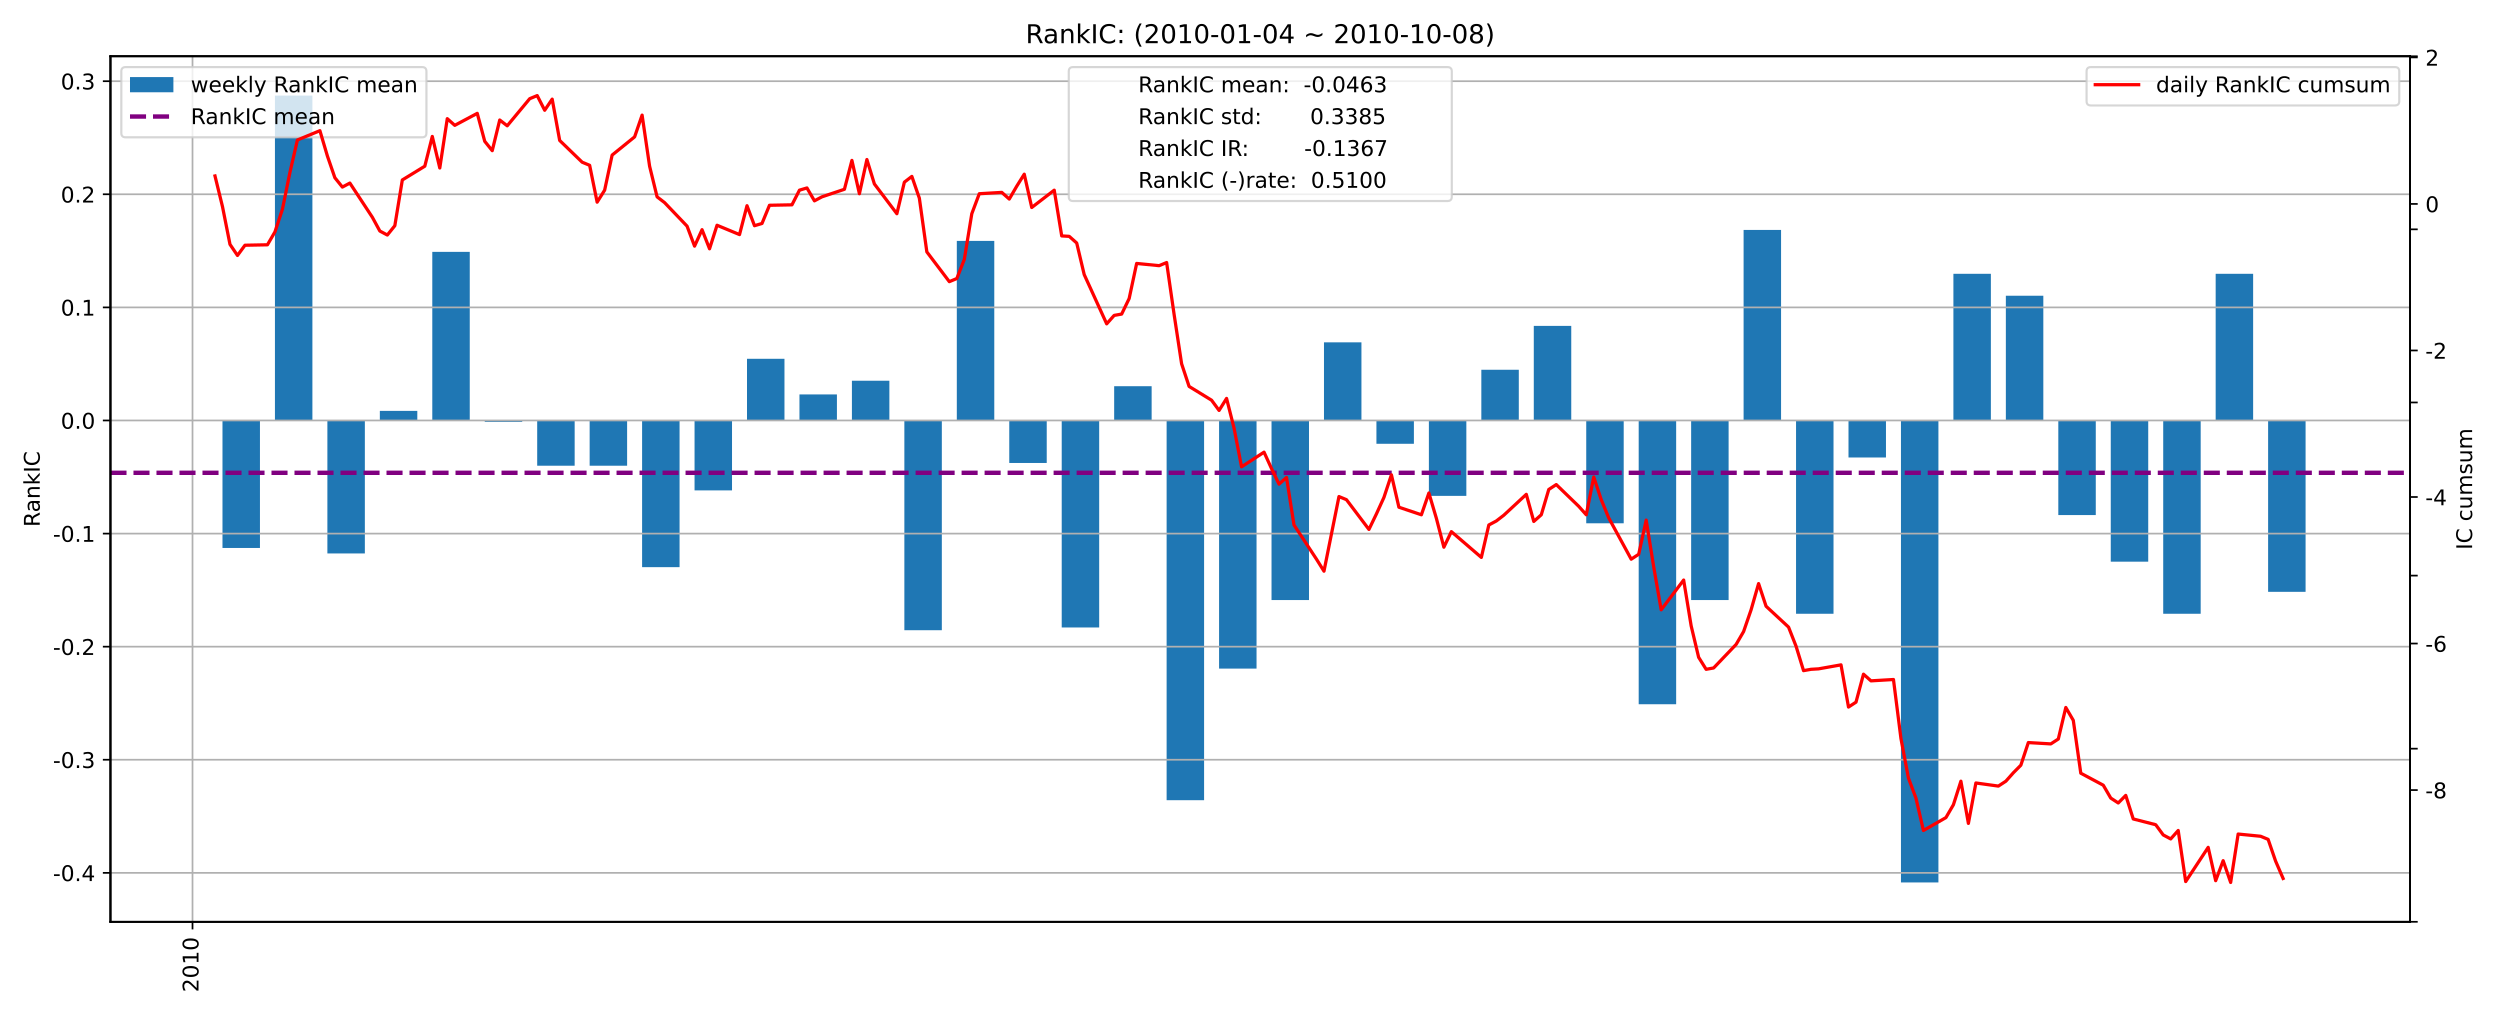 <?xml version="1.0" encoding="utf-8" standalone="no"?>
<!DOCTYPE svg PUBLIC "-//W3C//DTD SVG 1.1//EN"
  "http://www.w3.org/Graphics/SVG/1.1/DTD/svg11.dtd">
<!-- Created with matplotlib (https://matplotlib.org/) -->
<svg height="468pt" version="1.1" viewBox="0 0 1152 468" width="1152pt" xmlns="http://www.w3.org/2000/svg" xmlns:xlink="http://www.w3.org/1999/xlink">
 <defs>
  <style type="text/css">*{stroke-linecap:butt;stroke-linejoin:round;}</style>
 </defs>
 <g id="figure_1">
  <g id="patch_1">
   <path d="M 0 468 
L 1152 468 
L 1152 0 
L 0 0 
z
" style="fill:#ffffff;"/>
  </g>
  <g id="axes_1">
   <g id="patch_2">
    <path d="M 50.9 424.76 
L 1110.58 424.76 
L 1110.58 25.92 
L 50.9 25.92 
z
" style="fill:#ffffff;"/>
   </g>
   <g id="patch_3">
    <path clip-path="url(#pde749ce406)" d="M 119.784 193.756 
L 102.52 193.756 
L 102.52 252.502 
L 119.784 252.502 
z
" style="fill:#1f77b4;"/>
   </g>
   <g id="patch_4">
    <path clip-path="url(#pde749ce406)" d="M 143.954 193.756 
L 126.69 193.756 
L 126.69 44.049 
L 143.954 44.049 
z
" style="fill:#1f77b4;"/>
   </g>
   <g id="patch_5">
    <path clip-path="url(#pde749ce406)" d="M 168.124 193.756 
L 150.86 193.756 
L 150.86 255.029 
L 168.124 255.029 
z
" style="fill:#1f77b4;"/>
   </g>
   <g id="patch_6">
    <path clip-path="url(#pde749ce406)" d="M 192.294 193.756 
L 175.03 193.756 
L 175.03 189.334 
L 192.294 189.334 
z
" style="fill:#1f77b4;"/>
   </g>
   <g id="patch_7">
    <path clip-path="url(#pde749ce406)" d="M 216.464 193.756 
L 199.2 193.756 
L 199.2 116.06 
L 216.464 116.06 
z
" style="fill:#1f77b4;"/>
   </g>
   <g id="patch_8">
    <path clip-path="url(#pde749ce406)" d="M 240.634 193.756 
L 223.37 193.756 
L 223.37 194.388 
L 240.634 194.388 
z
" style="fill:#1f77b4;"/>
   </g>
   <g id="patch_9">
    <path clip-path="url(#pde749ce406)" d="M 264.804 193.756 
L 247.54 193.756 
L 247.54 214.602 
L 264.804 214.602 
z
" style="fill:#1f77b4;"/>
   </g>
   <g id="patch_10">
    <path clip-path="url(#pde749ce406)" d="M 288.974 193.756 
L 271.71 193.756 
L 271.71 214.602 
L 288.974 214.602 
z
" style="fill:#1f77b4;"/>
   </g>
   <g id="patch_11">
    <path clip-path="url(#pde749ce406)" d="M 313.144 193.756 
L 295.88 193.756 
L 295.88 261.346 
L 313.144 261.346 
z
" style="fill:#1f77b4;"/>
   </g>
   <g id="patch_12">
    <path clip-path="url(#pde749ce406)" d="M 337.314 193.756 
L 320.05 193.756 
L 320.05 225.972 
L 337.314 225.972 
z
" style="fill:#1f77b4;"/>
   </g>
   <g id="patch_13">
    <path clip-path="url(#pde749ce406)" d="M 361.484 193.756 
L 344.22 193.756 
L 344.22 165.331 
L 361.484 165.331 
z
" style="fill:#1f77b4;"/>
   </g>
   <g id="patch_14">
    <path clip-path="url(#pde749ce406)" d="M 385.654 193.756 
L 368.39 193.756 
L 368.39 181.754 
L 385.654 181.754 
z
" style="fill:#1f77b4;"/>
   </g>
   <g id="patch_15">
    <path clip-path="url(#pde749ce406)" d="M 409.824 193.756 
L 392.56 193.756 
L 392.56 175.438 
L 409.824 175.438 
z
" style="fill:#1f77b4;"/>
   </g>
   <g id="patch_16">
    <path clip-path="url(#pde749ce406)" d="M 433.994 193.756 
L 416.73 193.756 
L 416.73 290.403 
L 433.994 290.403 
z
" style="fill:#1f77b4;"/>
   </g>
   <g id="patch_17">
    <path clip-path="url(#pde749ce406)" d="M 458.164 193.756 
L 440.9 193.756 
L 440.9 111.007 
L 458.164 111.007 
z
" style="fill:#1f77b4;"/>
   </g>
   <g id="patch_18">
    <path clip-path="url(#pde749ce406)" d="M 482.334 193.756 
L 465.069 193.756 
L 465.069 213.338 
L 482.334 213.338 
z
" style="fill:#1f77b4;"/>
   </g>
   <g id="patch_19">
    <path clip-path="url(#pde749ce406)" d="M 506.504 193.756 
L 489.239 193.756 
L 489.239 289.139 
L 506.504 289.139 
z
" style="fill:#1f77b4;"/>
   </g>
   <g id="patch_20">
    <path clip-path="url(#pde749ce406)" d="M 530.674 193.756 
L 513.409 193.756 
L 513.409 177.964 
L 530.674 177.964 
z
" style="fill:#1f77b4;"/>
   </g>
   <g id="patch_21">
    <path clip-path="url(#pde749ce406)" d="M 554.844 193.756 
L 537.579 193.756 
L 537.579 368.73 
L 554.844 368.73 
z
" style="fill:#1f77b4;"/>
   </g>
   <g id="patch_22">
    <path clip-path="url(#pde749ce406)" d="M 579.014 193.756 
L 561.749 193.756 
L 561.749 308.09 
L 579.014 308.09 
z
" style="fill:#1f77b4;"/>
   </g>
   <g id="patch_23">
    <path clip-path="url(#pde749ce406)" d="M 603.184 193.756 
L 585.919 193.756 
L 585.919 276.506 
L 603.184 276.506 
z
" style="fill:#1f77b4;"/>
   </g>
   <g id="patch_24">
    <path clip-path="url(#pde749ce406)" d="M 627.353 193.756 
L 610.089 193.756 
L 610.089 157.751 
L 627.353 157.751 
z
" style="fill:#1f77b4;"/>
   </g>
   <g id="patch_25">
    <path clip-path="url(#pde749ce406)" d="M 651.523 193.756 
L 634.259 193.756 
L 634.259 204.495 
L 651.523 204.495 
z
" style="fill:#1f77b4;"/>
   </g>
   <g id="patch_26">
    <path clip-path="url(#pde749ce406)" d="M 675.693 193.756 
L 658.429 193.756 
L 658.429 228.498 
L 675.693 228.498 
z
" style="fill:#1f77b4;"/>
   </g>
   <g id="patch_27">
    <path clip-path="url(#pde749ce406)" d="M 699.863 193.756 
L 682.599 193.756 
L 682.599 170.384 
L 699.863 170.384 
z
" style="fill:#1f77b4;"/>
   </g>
   <g id="patch_28">
    <path clip-path="url(#pde749ce406)" d="M 724.033 193.756 
L 706.769 193.756 
L 706.769 150.171 
L 724.033 150.171 
z
" style="fill:#1f77b4;"/>
   </g>
   <g id="patch_29">
    <path clip-path="url(#pde749ce406)" d="M 748.203 193.756 
L 730.939 193.756 
L 730.939 241.132 
L 748.203 241.132 
z
" style="fill:#1f77b4;"/>
   </g>
   <g id="patch_30">
    <path clip-path="url(#pde749ce406)" d="M 772.373 193.756 
L 755.109 193.756 
L 755.109 324.513 
L 772.373 324.513 
z
" style="fill:#1f77b4;"/>
   </g>
   <g id="patch_31">
    <path clip-path="url(#pde749ce406)" d="M 796.543 193.756 
L 779.279 193.756 
L 779.279 276.506 
L 796.543 276.506 
z
" style="fill:#1f77b4;"/>
   </g>
   <g id="patch_32">
    <path clip-path="url(#pde749ce406)" d="M 820.713 193.756 
L 803.449 193.756 
L 803.449 105.953 
L 820.713 105.953 
z
" style="fill:#1f77b4;"/>
   </g>
   <g id="patch_33">
    <path clip-path="url(#pde749ce406)" d="M 844.883 193.756 
L 827.619 193.756 
L 827.619 282.822 
L 844.883 282.822 
z
" style="fill:#1f77b4;"/>
   </g>
   <g id="patch_34">
    <path clip-path="url(#pde749ce406)" d="M 869.053 193.756 
L 851.789 193.756 
L 851.789 210.811 
L 869.053 210.811 
z
" style="fill:#1f77b4;"/>
   </g>
   <g id="patch_35">
    <path clip-path="url(#pde749ce406)" d="M 893.223 193.756 
L 875.959 193.756 
L 875.959 406.631 
L 893.223 406.631 
z
" style="fill:#1f77b4;"/>
   </g>
   <g id="patch_36">
    <path clip-path="url(#pde749ce406)" d="M 917.393 193.756 
L 900.129 193.756 
L 900.129 126.167 
L 917.393 126.167 
z
" style="fill:#1f77b4;"/>
   </g>
   <g id="patch_37">
    <path clip-path="url(#pde749ce406)" d="M 941.563 193.756 
L 924.299 193.756 
L 924.299 136.274 
L 941.563 136.274 
z
" style="fill:#1f77b4;"/>
   </g>
   <g id="patch_38">
    <path clip-path="url(#pde749ce406)" d="M 965.733 193.756 
L 948.469 193.756 
L 948.469 237.342 
L 965.733 237.342 
z
" style="fill:#1f77b4;"/>
   </g>
   <g id="patch_39">
    <path clip-path="url(#pde749ce406)" d="M 989.903 193.756 
L 972.639 193.756 
L 972.639 258.819 
L 989.903 258.819 
z
" style="fill:#1f77b4;"/>
   </g>
   <g id="patch_40">
    <path clip-path="url(#pde749ce406)" d="M 1014.073 193.756 
L 996.809 193.756 
L 996.809 282.822 
L 1014.073 282.822 
z
" style="fill:#1f77b4;"/>
   </g>
   <g id="patch_41">
    <path clip-path="url(#pde749ce406)" d="M 1038.243 193.756 
L 1020.979 193.756 
L 1020.979 126.167 
L 1038.243 126.167 
z
" style="fill:#1f77b4;"/>
   </g>
   <g id="patch_42">
    <path clip-path="url(#pde749ce406)" d="M 1062.413 193.756 
L 1045.148 193.756 
L 1045.148 272.716 
L 1062.413 272.716 
z
" style="fill:#1f77b4;"/>
   </g>
   <g id="matplotlib.axis_1">
    <g id="xtick_1">
     <g id="line2d_1">
      <path clip-path="url(#pde749ce406)" d="M 88.709 424.76 
L 88.709 25.92 
" style="fill:none;stroke:#b0b0b0;stroke-linecap:square;stroke-width:0.8;"/>
     </g>
     <g id="line2d_2">
      <defs>
       <path d="M 0 0 
L 0 3.5 
" id="m277e1b7190" style="stroke:#000000;stroke-width:0.8;"/>
      </defs>
      <g>
       <use style="stroke:#000000;stroke-width:0.8;" x="88.709" xlink:href="#m277e1b7190" y="424.76"/>
      </g>
     </g>
     <g id="text_1">
      <!-- 2010 -->
      <g transform="translate(91.468 457.21)rotate(-90)scale(0.1 -0.1)">
       <defs>
        <path d="M 19.188 8.297 
L 53.609 8.297 
L 53.609 0 
L 7.328 0 
L 7.328 8.297 
Q 12.938 14.109 22.625 23.891 
Q 32.328 33.688 34.812 36.531 
Q 39.547 41.844 41.422 45.531 
Q 43.312 49.219 43.312 52.781 
Q 43.312 58.594 39.234 62.25 
Q 35.156 65.922 28.609 65.922 
Q 23.969 65.922 18.812 64.312 
Q 13.672 62.703 7.812 59.422 
L 7.812 69.391 
Q 13.766 71.781 18.938 73 
Q 24.125 74.219 28.422 74.219 
Q 39.75 74.219 46.484 68.547 
Q 53.219 62.891 53.219 53.422 
Q 53.219 48.922 51.531 44.891 
Q 49.859 40.875 45.406 35.406 
Q 44.188 33.984 37.641 27.219 
Q 31.109 20.453 19.188 8.297 
z
" id="DejaVuSans-50"/>
        <path d="M 31.781 66.406 
Q 24.172 66.406 20.328 58.906 
Q 16.5 51.422 16.5 36.375 
Q 16.5 21.391 20.328 13.891 
Q 24.172 6.391 31.781 6.391 
Q 39.453 6.391 43.281 13.891 
Q 47.125 21.391 47.125 36.375 
Q 47.125 51.422 43.281 58.906 
Q 39.453 66.406 31.781 66.406 
z
M 31.781 74.219 
Q 44.047 74.219 50.516 64.516 
Q 56.984 54.828 56.984 36.375 
Q 56.984 17.969 50.516 8.266 
Q 44.047 -1.422 31.781 -1.422 
Q 19.531 -1.422 13.062 8.266 
Q 6.594 17.969 6.594 36.375 
Q 6.594 54.828 13.062 64.516 
Q 19.531 74.219 31.781 74.219 
z
" id="DejaVuSans-48"/>
        <path d="M 12.406 8.297 
L 28.516 8.297 
L 28.516 63.922 
L 10.984 60.406 
L 10.984 69.391 
L 28.422 72.906 
L 38.281 72.906 
L 38.281 8.297 
L 54.391 8.297 
L 54.391 0 
L 12.406 0 
z
" id="DejaVuSans-49"/>
       </defs>
       <use xlink:href="#DejaVuSans-50"/>
       <use x="63.623" xlink:href="#DejaVuSans-48"/>
       <use x="127.246" xlink:href="#DejaVuSans-49"/>
       <use x="190.869" xlink:href="#DejaVuSans-48"/>
      </g>
     </g>
    </g>
   </g>
   <g id="matplotlib.axis_2">
    <g id="ytick_1">
     <g id="line2d_3">
      <path clip-path="url(#pde749ce406)" d="M 50.9 402.209 
L 1110.58 402.209 
" style="fill:none;stroke:#b0b0b0;stroke-linecap:square;stroke-width:0.8;"/>
     </g>
     <g id="line2d_4">
      <defs>
       <path d="M 0 0 
L -3.5 0 
" id="mc352325a29" style="stroke:#000000;stroke-width:0.8;"/>
      </defs>
      <g>
       <use style="stroke:#000000;stroke-width:0.8;" x="50.9" xlink:href="#mc352325a29" y="402.209"/>
      </g>
     </g>
     <g id="text_2">
      <!-- -0.4 -->
      <g transform="translate(24.389 406.008)scale(0.1 -0.1)">
       <defs>
        <path d="M 4.891 31.391 
L 31.203 31.391 
L 31.203 23.391 
L 4.891 23.391 
z
" id="DejaVuSans-45"/>
        <path d="M 10.688 12.406 
L 21 12.406 
L 21 0 
L 10.688 0 
z
" id="DejaVuSans-46"/>
        <path d="M 37.797 64.312 
L 12.891 25.391 
L 37.797 25.391 
z
M 35.203 72.906 
L 47.609 72.906 
L 47.609 25.391 
L 58.016 25.391 
L 58.016 17.188 
L 47.609 17.188 
L 47.609 0 
L 37.797 0 
L 37.797 17.188 
L 4.891 17.188 
L 4.891 26.703 
z
" id="DejaVuSans-52"/>
       </defs>
       <use xlink:href="#DejaVuSans-45"/>
       <use x="36.084" xlink:href="#DejaVuSans-48"/>
       <use x="99.707" xlink:href="#DejaVuSans-46"/>
       <use x="131.494" xlink:href="#DejaVuSans-52"/>
      </g>
     </g>
    </g>
    <g id="ytick_2">
     <g id="line2d_5">
      <path clip-path="url(#pde749ce406)" d="M 50.9 350.096 
L 1110.58 350.096 
" style="fill:none;stroke:#b0b0b0;stroke-linecap:square;stroke-width:0.8;"/>
     </g>
     <g id="line2d_6">
      <g>
       <use style="stroke:#000000;stroke-width:0.8;" x="50.9" xlink:href="#mc352325a29" y="350.096"/>
      </g>
     </g>
     <g id="text_3">
      <!-- -0.3 -->
      <g transform="translate(24.389 353.895)scale(0.1 -0.1)">
       <defs>
        <path d="M 40.578 39.312 
Q 47.656 37.797 51.625 33 
Q 55.609 28.219 55.609 21.188 
Q 55.609 10.406 48.188 4.484 
Q 40.766 -1.422 27.094 -1.422 
Q 22.516 -1.422 17.656 -0.516 
Q 12.797 0.391 7.625 2.203 
L 7.625 11.719 
Q 11.719 9.328 16.594 8.109 
Q 21.484 6.891 26.812 6.891 
Q 36.078 6.891 40.938 10.547 
Q 45.797 14.203 45.797 21.188 
Q 45.797 27.641 41.281 31.266 
Q 36.766 34.906 28.719 34.906 
L 20.219 34.906 
L 20.219 43.016 
L 29.109 43.016 
Q 36.375 43.016 40.234 45.922 
Q 44.094 48.828 44.094 54.297 
Q 44.094 59.906 40.109 62.906 
Q 36.141 65.922 28.719 65.922 
Q 24.656 65.922 20.016 65.031 
Q 15.375 64.156 9.812 62.312 
L 9.812 71.094 
Q 15.438 72.656 20.344 73.438 
Q 25.25 74.219 29.594 74.219 
Q 40.828 74.219 47.359 69.109 
Q 53.906 64.016 53.906 55.328 
Q 53.906 49.266 50.438 45.094 
Q 46.969 40.922 40.578 39.312 
z
" id="DejaVuSans-51"/>
       </defs>
       <use xlink:href="#DejaVuSans-45"/>
       <use x="36.084" xlink:href="#DejaVuSans-48"/>
       <use x="99.707" xlink:href="#DejaVuSans-46"/>
       <use x="131.494" xlink:href="#DejaVuSans-51"/>
      </g>
     </g>
    </g>
    <g id="ytick_3">
     <g id="line2d_7">
      <path clip-path="url(#pde749ce406)" d="M 50.9 297.983 
L 1110.58 297.983 
" style="fill:none;stroke:#b0b0b0;stroke-linecap:square;stroke-width:0.8;"/>
     </g>
     <g id="line2d_8">
      <g>
       <use style="stroke:#000000;stroke-width:0.8;" x="50.9" xlink:href="#mc352325a29" y="297.983"/>
      </g>
     </g>
     <g id="text_4">
      <!-- -0.2 -->
      <g transform="translate(24.389 301.782)scale(0.1 -0.1)">
       <use xlink:href="#DejaVuSans-45"/>
       <use x="36.084" xlink:href="#DejaVuSans-48"/>
       <use x="99.707" xlink:href="#DejaVuSans-46"/>
       <use x="131.494" xlink:href="#DejaVuSans-50"/>
      </g>
     </g>
    </g>
    <g id="ytick_4">
     <g id="line2d_9">
      <path clip-path="url(#pde749ce406)" d="M 50.9 245.869 
L 1110.58 245.869 
" style="fill:none;stroke:#b0b0b0;stroke-linecap:square;stroke-width:0.8;"/>
     </g>
     <g id="line2d_10">
      <g>
       <use style="stroke:#000000;stroke-width:0.8;" x="50.9" xlink:href="#mc352325a29" y="245.869"/>
      </g>
     </g>
     <g id="text_5">
      <!-- -0.1 -->
      <g transform="translate(24.389 249.669)scale(0.1 -0.1)">
       <use xlink:href="#DejaVuSans-45"/>
       <use x="36.084" xlink:href="#DejaVuSans-48"/>
       <use x="99.707" xlink:href="#DejaVuSans-46"/>
       <use x="131.494" xlink:href="#DejaVuSans-49"/>
      </g>
     </g>
    </g>
    <g id="ytick_5">
     <g id="line2d_11">
      <path clip-path="url(#pde749ce406)" d="M 50.9 193.756 
L 1110.58 193.756 
" style="fill:none;stroke:#b0b0b0;stroke-linecap:square;stroke-width:0.8;"/>
     </g>
     <g id="line2d_12">
      <g>
       <use style="stroke:#000000;stroke-width:0.8;" x="50.9" xlink:href="#mc352325a29" y="193.756"/>
      </g>
     </g>
     <g id="text_6">
      <!-- 0.0 -->
      <g transform="translate(27.997 197.555)scale(0.1 -0.1)">
       <use xlink:href="#DejaVuSans-48"/>
       <use x="63.623" xlink:href="#DejaVuSans-46"/>
       <use x="95.41" xlink:href="#DejaVuSans-48"/>
      </g>
     </g>
    </g>
    <g id="ytick_6">
     <g id="line2d_13">
      <path clip-path="url(#pde749ce406)" d="M 50.9 141.643 
L 1110.58 141.643 
" style="fill:none;stroke:#b0b0b0;stroke-linecap:square;stroke-width:0.8;"/>
     </g>
     <g id="line2d_14">
      <g>
       <use style="stroke:#000000;stroke-width:0.8;" x="50.9" xlink:href="#mc352325a29" y="141.643"/>
      </g>
     </g>
     <g id="text_7">
      <!-- 0.1 -->
      <g transform="translate(27.997 145.442)scale(0.1 -0.1)">
       <use xlink:href="#DejaVuSans-48"/>
       <use x="63.623" xlink:href="#DejaVuSans-46"/>
       <use x="95.41" xlink:href="#DejaVuSans-49"/>
      </g>
     </g>
    </g>
    <g id="ytick_7">
     <g id="line2d_15">
      <path clip-path="url(#pde749ce406)" d="M 50.9 89.53 
L 1110.58 89.53 
" style="fill:none;stroke:#b0b0b0;stroke-linecap:square;stroke-width:0.8;"/>
     </g>
     <g id="line2d_16">
      <g>
       <use style="stroke:#000000;stroke-width:0.8;" x="50.9" xlink:href="#mc352325a29" y="89.53"/>
      </g>
     </g>
     <g id="text_8">
      <!-- 0.2 -->
      <g transform="translate(27.997 93.329)scale(0.1 -0.1)">
       <use xlink:href="#DejaVuSans-48"/>
       <use x="63.623" xlink:href="#DejaVuSans-46"/>
       <use x="95.41" xlink:href="#DejaVuSans-50"/>
      </g>
     </g>
    </g>
    <g id="ytick_8">
     <g id="line2d_17">
      <path clip-path="url(#pde749ce406)" d="M 50.9 37.416 
L 1110.58 37.416 
" style="fill:none;stroke:#b0b0b0;stroke-linecap:square;stroke-width:0.8;"/>
     </g>
     <g id="line2d_18">
      <g>
       <use style="stroke:#000000;stroke-width:0.8;" x="50.9" xlink:href="#mc352325a29" y="37.416"/>
      </g>
     </g>
     <g id="text_9">
      <!-- 0.3 -->
      <g transform="translate(27.997 41.216)scale(0.1 -0.1)">
       <use xlink:href="#DejaVuSans-48"/>
       <use x="63.623" xlink:href="#DejaVuSans-46"/>
       <use x="95.41" xlink:href="#DejaVuSans-51"/>
      </g>
     </g>
    </g>
    <g id="text_10">
     <!-- RankIC -->
     <g transform="translate(18.309 242.796)rotate(-90)scale(0.1 -0.1)">
      <defs>
       <path d="M 44.391 34.188 
Q 47.562 33.109 50.562 29.594 
Q 53.562 26.078 56.594 19.922 
L 66.609 0 
L 56 0 
L 46.688 18.703 
Q 43.062 26.031 39.672 28.422 
Q 36.281 30.812 30.422 30.812 
L 19.672 30.812 
L 19.672 0 
L 9.812 0 
L 9.812 72.906 
L 32.078 72.906 
Q 44.578 72.906 50.734 67.672 
Q 56.891 62.453 56.891 51.906 
Q 56.891 45.016 53.688 40.469 
Q 50.484 35.938 44.391 34.188 
z
M 19.672 64.797 
L 19.672 38.922 
L 32.078 38.922 
Q 39.203 38.922 42.844 42.219 
Q 46.484 45.516 46.484 51.906 
Q 46.484 58.297 42.844 61.547 
Q 39.203 64.797 32.078 64.797 
z
" id="DejaVuSans-82"/>
       <path d="M 34.281 27.484 
Q 23.391 27.484 19.188 25 
Q 14.984 22.516 14.984 16.5 
Q 14.984 11.719 18.141 8.906 
Q 21.297 6.109 26.703 6.109 
Q 34.188 6.109 38.703 11.406 
Q 43.219 16.703 43.219 25.484 
L 43.219 27.484 
z
M 52.203 31.203 
L 52.203 0 
L 43.219 0 
L 43.219 8.297 
Q 40.141 3.328 35.547 0.953 
Q 30.953 -1.422 24.312 -1.422 
Q 15.922 -1.422 10.953 3.297 
Q 6 8.016 6 15.922 
Q 6 25.141 12.172 29.828 
Q 18.359 34.516 30.609 34.516 
L 43.219 34.516 
L 43.219 35.406 
Q 43.219 41.609 39.141 45 
Q 35.062 48.391 27.688 48.391 
Q 23 48.391 18.547 47.266 
Q 14.109 46.141 10.016 43.891 
L 10.016 52.203 
Q 14.938 54.109 19.578 55.047 
Q 24.219 56 28.609 56 
Q 40.484 56 46.344 49.844 
Q 52.203 43.703 52.203 31.203 
z
" id="DejaVuSans-97"/>
       <path d="M 54.891 33.016 
L 54.891 0 
L 45.906 0 
L 45.906 32.719 
Q 45.906 40.484 42.875 44.328 
Q 39.844 48.188 33.797 48.188 
Q 26.516 48.188 22.312 43.547 
Q 18.109 38.922 18.109 30.906 
L 18.109 0 
L 9.078 0 
L 9.078 54.688 
L 18.109 54.688 
L 18.109 46.188 
Q 21.344 51.125 25.703 53.562 
Q 30.078 56 35.797 56 
Q 45.219 56 50.047 50.172 
Q 54.891 44.344 54.891 33.016 
z
" id="DejaVuSans-110"/>
       <path d="M 9.078 75.984 
L 18.109 75.984 
L 18.109 31.109 
L 44.922 54.688 
L 56.391 54.688 
L 27.391 29.109 
L 57.625 0 
L 45.906 0 
L 18.109 26.703 
L 18.109 0 
L 9.078 0 
z
" id="DejaVuSans-107"/>
       <path d="M 9.812 72.906 
L 19.672 72.906 
L 19.672 0 
L 9.812 0 
z
" id="DejaVuSans-73"/>
       <path d="M 64.406 67.281 
L 64.406 56.891 
Q 59.422 61.531 53.781 63.812 
Q 48.141 66.109 41.797 66.109 
Q 29.297 66.109 22.656 58.469 
Q 16.016 50.828 16.016 36.375 
Q 16.016 21.969 22.656 14.328 
Q 29.297 6.688 41.797 6.688 
Q 48.141 6.688 53.781 8.984 
Q 59.422 11.281 64.406 15.922 
L 64.406 5.609 
Q 59.234 2.094 53.438 0.328 
Q 47.656 -1.422 41.219 -1.422 
Q 24.656 -1.422 15.125 8.703 
Q 5.609 18.844 5.609 36.375 
Q 5.609 53.953 15.125 64.078 
Q 24.656 74.219 41.219 74.219 
Q 47.75 74.219 53.531 72.484 
Q 59.328 70.75 64.406 67.281 
z
" id="DejaVuSans-67"/>
      </defs>
      <use xlink:href="#DejaVuSans-82"/>
      <use x="67.232" xlink:href="#DejaVuSans-97"/>
      <use x="128.512" xlink:href="#DejaVuSans-110"/>
      <use x="191.891" xlink:href="#DejaVuSans-107"/>
      <use x="249.801" xlink:href="#DejaVuSans-73"/>
      <use x="279.293" xlink:href="#DejaVuSans-67"/>
     </g>
    </g>
   </g>
   <g id="line2d_19">
    <path clip-path="url(#pde749ce406)" d="M 50.9 217.865 
L 1110.58 217.865 
" style="fill:none;stroke:#800080;stroke-dasharray:7.4,3.2;stroke-dashoffset:0;stroke-width:2;"/>
   </g>
   <g id="patch_43">
    <path d="M 50.9 424.76 
L 50.9 25.92 
" style="fill:none;stroke:#000000;stroke-linecap:square;stroke-linejoin:miter;stroke-width:0.8;"/>
   </g>
   <g id="patch_44">
    <path d="M 1110.58 424.76 
L 1110.58 25.92 
" style="fill:none;stroke:#000000;stroke-linecap:square;stroke-linejoin:miter;stroke-width:0.8;"/>
   </g>
   <g id="patch_45">
    <path d="M 50.9 424.76 
L 1110.58 424.76 
" style="fill:none;stroke:#000000;stroke-linecap:square;stroke-linejoin:miter;stroke-width:0.8;"/>
   </g>
   <g id="patch_46">
    <path d="M 50.9 25.92 
L 1110.58 25.92 
" style="fill:none;stroke:#000000;stroke-linecap:square;stroke-linejoin:miter;stroke-width:0.8;"/>
   </g>
   <g id="legend_1">
    <g id="patch_47">
     <path d="M 57.9 63.276 
L 194.5 63.276 
Q 196.5 63.276 196.5 61.276 
L 196.5 32.92 
Q 196.5 30.92 194.5 30.92 
L 57.9 30.92 
Q 55.9 30.92 55.9 32.92 
L 55.9 61.276 
Q 55.9 63.276 57.9 63.276 
z
" style="fill:#ffffff;opacity:0.8;stroke:#cccccc;stroke-linejoin:miter;"/>
    </g>
    <g id="patch_48">
     <path d="M 59.9 42.518 
L 79.9 42.518 
L 79.9 35.518 
L 59.9 35.518 
z
" style="fill:#1f77b4;"/>
    </g>
    <g id="text_11">
     <!-- weekly RankIC mean -->
     <g transform="translate(87.9 42.518)scale(0.1 -0.1)">
      <defs>
       <path d="M 4.203 54.688 
L 13.188 54.688 
L 24.422 12.016 
L 35.594 54.688 
L 46.188 54.688 
L 57.422 12.016 
L 68.609 54.688 
L 77.594 54.688 
L 63.281 0 
L 52.688 0 
L 40.922 44.828 
L 29.109 0 
L 18.5 0 
z
" id="DejaVuSans-119"/>
       <path d="M 56.203 29.594 
L 56.203 25.203 
L 14.891 25.203 
Q 15.484 15.922 20.484 11.062 
Q 25.484 6.203 34.422 6.203 
Q 39.594 6.203 44.453 7.469 
Q 49.312 8.734 54.109 11.281 
L 54.109 2.781 
Q 49.266 0.734 44.188 -0.344 
Q 39.109 -1.422 33.891 -1.422 
Q 20.797 -1.422 13.156 6.188 
Q 5.516 13.812 5.516 26.812 
Q 5.516 40.234 12.766 48.109 
Q 20.016 56 32.328 56 
Q 43.359 56 49.781 48.891 
Q 56.203 41.797 56.203 29.594 
z
M 47.219 32.234 
Q 47.125 39.594 43.094 43.984 
Q 39.062 48.391 32.422 48.391 
Q 24.906 48.391 20.391 44.141 
Q 15.875 39.891 15.188 32.172 
z
" id="DejaVuSans-101"/>
       <path d="M 9.422 75.984 
L 18.406 75.984 
L 18.406 0 
L 9.422 0 
z
" id="DejaVuSans-108"/>
       <path d="M 32.172 -5.078 
Q 28.375 -14.844 24.75 -17.812 
Q 21.141 -20.797 15.094 -20.797 
L 7.906 -20.797 
L 7.906 -13.281 
L 13.188 -13.281 
Q 16.891 -13.281 18.938 -11.516 
Q 21 -9.766 23.484 -3.219 
L 25.094 0.875 
L 2.984 54.688 
L 12.5 54.688 
L 29.594 11.922 
L 46.688 54.688 
L 56.203 54.688 
z
" id="DejaVuSans-121"/>
       <path id="DejaVuSans-32"/>
       <path d="M 52 44.188 
Q 55.375 50.25 60.062 53.125 
Q 64.75 56 71.094 56 
Q 79.641 56 84.281 50.016 
Q 88.922 44.047 88.922 33.016 
L 88.922 0 
L 79.891 0 
L 79.891 32.719 
Q 79.891 40.578 77.094 44.375 
Q 74.312 48.188 68.609 48.188 
Q 61.625 48.188 57.562 43.547 
Q 53.516 38.922 53.516 30.906 
L 53.516 0 
L 44.484 0 
L 44.484 32.719 
Q 44.484 40.625 41.703 44.406 
Q 38.922 48.188 33.109 48.188 
Q 26.219 48.188 22.156 43.531 
Q 18.109 38.875 18.109 30.906 
L 18.109 0 
L 9.078 0 
L 9.078 54.688 
L 18.109 54.688 
L 18.109 46.188 
Q 21.188 51.219 25.484 53.609 
Q 29.781 56 35.688 56 
Q 41.656 56 45.828 52.969 
Q 50 49.953 52 44.188 
z
" id="DejaVuSans-109"/>
      </defs>
      <use xlink:href="#DejaVuSans-119"/>
      <use x="81.787" xlink:href="#DejaVuSans-101"/>
      <use x="143.311" xlink:href="#DejaVuSans-101"/>
      <use x="204.834" xlink:href="#DejaVuSans-107"/>
      <use x="262.744" xlink:href="#DejaVuSans-108"/>
      <use x="290.527" xlink:href="#DejaVuSans-121"/>
      <use x="349.707" xlink:href="#DejaVuSans-32"/>
      <use x="381.494" xlink:href="#DejaVuSans-82"/>
      <use x="448.727" xlink:href="#DejaVuSans-97"/>
      <use x="510.006" xlink:href="#DejaVuSans-110"/>
      <use x="573.385" xlink:href="#DejaVuSans-107"/>
      <use x="631.295" xlink:href="#DejaVuSans-73"/>
      <use x="660.787" xlink:href="#DejaVuSans-67"/>
      <use x="730.611" xlink:href="#DejaVuSans-32"/>
      <use x="762.398" xlink:href="#DejaVuSans-109"/>
      <use x="859.811" xlink:href="#DejaVuSans-101"/>
      <use x="921.334" xlink:href="#DejaVuSans-97"/>
      <use x="982.613" xlink:href="#DejaVuSans-110"/>
     </g>
    </g>
    <g id="line2d_20">
     <path d="M 59.9 53.697 
L 79.9 53.697 
" style="fill:none;stroke:#800080;stroke-dasharray:7.4,3.2;stroke-dashoffset:0;stroke-width:2;"/>
    </g>
    <g id="line2d_21"/>
    <g id="text_12">
     <!-- RankIC mean -->
     <g transform="translate(87.9 57.197)scale(0.1 -0.1)">
      <use xlink:href="#DejaVuSans-82"/>
      <use x="67.232" xlink:href="#DejaVuSans-97"/>
      <use x="128.512" xlink:href="#DejaVuSans-110"/>
      <use x="191.891" xlink:href="#DejaVuSans-107"/>
      <use x="249.801" xlink:href="#DejaVuSans-73"/>
      <use x="279.293" xlink:href="#DejaVuSans-67"/>
      <use x="349.117" xlink:href="#DejaVuSans-32"/>
      <use x="380.904" xlink:href="#DejaVuSans-109"/>
      <use x="478.316" xlink:href="#DejaVuSans-101"/>
      <use x="539.84" xlink:href="#DejaVuSans-97"/>
      <use x="601.119" xlink:href="#DejaVuSans-110"/>
     </g>
    </g>
   </g>
  </g>
  <g id="axes_2">
   <g id="matplotlib.axis_3">
    <g id="ytick_9">
     <g id="line2d_22">
      <defs>
       <path d="M 0 0 
L 3.5 0 
" id="m5c8854edaf" style="stroke:#000000;stroke-width:0.8;"/>
      </defs>
      <g>
       <use style="stroke:#000000;stroke-width:0.8;" x="1110.58" xlink:href="#m5c8854edaf" y="364.071"/>
      </g>
     </g>
     <g id="text_13">
      <!-- -8 -->
      <g transform="translate(1117.58 367.87)scale(0.1 -0.1)">
       <defs>
        <path d="M 31.781 34.625 
Q 24.75 34.625 20.719 30.859 
Q 16.703 27.094 16.703 20.516 
Q 16.703 13.922 20.719 10.156 
Q 24.75 6.391 31.781 6.391 
Q 38.812 6.391 42.859 10.172 
Q 46.922 13.969 46.922 20.516 
Q 46.922 27.094 42.891 30.859 
Q 38.875 34.625 31.781 34.625 
z
M 21.922 38.812 
Q 15.578 40.375 12.031 44.719 
Q 8.5 49.078 8.5 55.328 
Q 8.5 64.062 14.719 69.141 
Q 20.953 74.219 31.781 74.219 
Q 42.672 74.219 48.875 69.141 
Q 55.078 64.062 55.078 55.328 
Q 55.078 49.078 51.531 44.719 
Q 48 40.375 41.703 38.812 
Q 48.828 37.156 52.797 32.312 
Q 56.781 27.484 56.781 20.516 
Q 56.781 9.906 50.312 4.234 
Q 43.844 -1.422 31.781 -1.422 
Q 19.734 -1.422 13.25 4.234 
Q 6.781 9.906 6.781 20.516 
Q 6.781 27.484 10.781 32.312 
Q 14.797 37.156 21.922 38.812 
z
M 18.312 54.391 
Q 18.312 48.734 21.844 45.562 
Q 25.391 42.391 31.781 42.391 
Q 38.141 42.391 41.719 45.562 
Q 45.312 48.734 45.312 54.391 
Q 45.312 60.062 41.719 63.234 
Q 38.141 66.406 31.781 66.406 
Q 25.391 66.406 21.844 63.234 
Q 18.312 60.062 18.312 54.391 
z
" id="DejaVuSans-56"/>
       </defs>
       <use xlink:href="#DejaVuSans-45"/>
       <use x="36.084" xlink:href="#DejaVuSans-56"/>
      </g>
     </g>
    </g>
    <g id="ytick_10">
     <g id="line2d_23">
      <g>
       <use style="stroke:#000000;stroke-width:0.8;" x="1110.58" xlink:href="#m5c8854edaf" y="296.547"/>
      </g>
     </g>
     <g id="text_14">
      <!-- -6 -->
      <g transform="translate(1117.58 300.346)scale(0.1 -0.1)">
       <defs>
        <path d="M 33.016 40.375 
Q 26.375 40.375 22.484 35.828 
Q 18.609 31.297 18.609 23.391 
Q 18.609 15.531 22.484 10.953 
Q 26.375 6.391 33.016 6.391 
Q 39.656 6.391 43.531 10.953 
Q 47.406 15.531 47.406 23.391 
Q 47.406 31.297 43.531 35.828 
Q 39.656 40.375 33.016 40.375 
z
M 52.594 71.297 
L 52.594 62.312 
Q 48.875 64.062 45.094 64.984 
Q 41.312 65.922 37.594 65.922 
Q 27.828 65.922 22.672 59.328 
Q 17.531 52.734 16.797 39.406 
Q 19.672 43.656 24.016 45.922 
Q 28.375 48.188 33.594 48.188 
Q 44.578 48.188 50.953 41.516 
Q 57.328 34.859 57.328 23.391 
Q 57.328 12.156 50.688 5.359 
Q 44.047 -1.422 33.016 -1.422 
Q 20.359 -1.422 13.672 8.266 
Q 6.984 17.969 6.984 36.375 
Q 6.984 53.656 15.188 63.938 
Q 23.391 74.219 37.203 74.219 
Q 40.922 74.219 44.703 73.484 
Q 48.484 72.75 52.594 71.297 
z
" id="DejaVuSans-54"/>
       </defs>
       <use xlink:href="#DejaVuSans-45"/>
       <use x="36.084" xlink:href="#DejaVuSans-54"/>
      </g>
     </g>
    </g>
    <g id="ytick_11">
     <g id="line2d_24">
      <g>
       <use style="stroke:#000000;stroke-width:0.8;" x="1110.58" xlink:href="#m5c8854edaf" y="229.023"/>
      </g>
     </g>
     <g id="text_15">
      <!-- -4 -->
      <g transform="translate(1117.58 232.822)scale(0.1 -0.1)">
       <use xlink:href="#DejaVuSans-45"/>
       <use x="36.084" xlink:href="#DejaVuSans-52"/>
      </g>
     </g>
    </g>
    <g id="ytick_12">
     <g id="line2d_25">
      <g>
       <use style="stroke:#000000;stroke-width:0.8;" x="1110.58" xlink:href="#m5c8854edaf" y="161.499"/>
      </g>
     </g>
     <g id="text_16">
      <!-- -2 -->
      <g transform="translate(1117.58 165.299)scale(0.1 -0.1)">
       <use xlink:href="#DejaVuSans-45"/>
       <use x="36.084" xlink:href="#DejaVuSans-50"/>
      </g>
     </g>
    </g>
    <g id="ytick_13">
     <g id="line2d_26">
      <g>
       <use style="stroke:#000000;stroke-width:0.8;" x="1110.58" xlink:href="#m5c8854edaf" y="93.976"/>
      </g>
     </g>
     <g id="text_17">
      <!-- 0 -->
      <g transform="translate(1117.58 97.775)scale(0.1 -0.1)">
       <use xlink:href="#DejaVuSans-48"/>
      </g>
     </g>
    </g>
    <g id="ytick_14">
     <g id="line2d_27">
      <g>
       <use style="stroke:#000000;stroke-width:0.8;" x="1110.58" xlink:href="#m5c8854edaf" y="26.452"/>
      </g>
     </g>
     <g id="text_18">
      <!-- 2 -->
      <g transform="translate(1117.58 30.251)scale(0.1 -0.1)">
       <use xlink:href="#DejaVuSans-50"/>
      </g>
     </g>
    </g>
    <g id="text_19">
     <!-- IC cumsum -->
     <g transform="translate(1139.149 253.327)rotate(-90)scale(0.1 -0.1)">
      <defs>
       <path d="M 48.781 52.594 
L 48.781 44.188 
Q 44.969 46.297 41.141 47.344 
Q 37.312 48.391 33.406 48.391 
Q 24.656 48.391 19.812 42.844 
Q 14.984 37.312 14.984 27.297 
Q 14.984 17.281 19.812 11.734 
Q 24.656 6.203 33.406 6.203 
Q 37.312 6.203 41.141 7.25 
Q 44.969 8.297 48.781 10.406 
L 48.781 2.094 
Q 45.016 0.344 40.984 -0.531 
Q 36.969 -1.422 32.422 -1.422 
Q 20.062 -1.422 12.781 6.344 
Q 5.516 14.109 5.516 27.297 
Q 5.516 40.672 12.859 48.328 
Q 20.219 56 33.016 56 
Q 37.156 56 41.109 55.141 
Q 45.062 54.297 48.781 52.594 
z
" id="DejaVuSans-99"/>
       <path d="M 8.5 21.578 
L 8.5 54.688 
L 17.484 54.688 
L 17.484 21.922 
Q 17.484 14.156 20.5 10.266 
Q 23.531 6.391 29.594 6.391 
Q 36.859 6.391 41.078 11.031 
Q 45.312 15.672 45.312 23.688 
L 45.312 54.688 
L 54.297 54.688 
L 54.297 0 
L 45.312 0 
L 45.312 8.406 
Q 42.047 3.422 37.719 1 
Q 33.406 -1.422 27.688 -1.422 
Q 18.266 -1.422 13.375 4.438 
Q 8.5 10.297 8.5 21.578 
z
M 31.109 56 
z
" id="DejaVuSans-117"/>
       <path d="M 44.281 53.078 
L 44.281 44.578 
Q 40.484 46.531 36.375 47.5 
Q 32.281 48.484 27.875 48.484 
Q 21.188 48.484 17.844 46.438 
Q 14.5 44.391 14.5 40.281 
Q 14.5 37.156 16.891 35.375 
Q 19.281 33.594 26.516 31.984 
L 29.594 31.297 
Q 39.156 29.25 43.188 25.516 
Q 47.219 21.781 47.219 15.094 
Q 47.219 7.469 41.188 3.016 
Q 35.156 -1.422 24.609 -1.422 
Q 20.219 -1.422 15.453 -0.562 
Q 10.688 0.297 5.422 2 
L 5.422 11.281 
Q 10.406 8.688 15.234 7.391 
Q 20.062 6.109 24.812 6.109 
Q 31.156 6.109 34.562 8.281 
Q 37.984 10.453 37.984 14.406 
Q 37.984 18.062 35.516 20.016 
Q 33.062 21.969 24.703 23.781 
L 21.578 24.516 
Q 13.234 26.266 9.516 29.906 
Q 5.812 33.547 5.812 39.891 
Q 5.812 47.609 11.281 51.797 
Q 16.75 56 26.812 56 
Q 31.781 56 36.172 55.266 
Q 40.578 54.547 44.281 53.078 
z
" id="DejaVuSans-115"/>
      </defs>
      <use xlink:href="#DejaVuSans-73"/>
      <use x="29.492" xlink:href="#DejaVuSans-67"/>
      <use x="99.316" xlink:href="#DejaVuSans-32"/>
      <use x="131.104" xlink:href="#DejaVuSans-99"/>
      <use x="186.084" xlink:href="#DejaVuSans-117"/>
      <use x="249.463" xlink:href="#DejaVuSans-109"/>
      <use x="346.875" xlink:href="#DejaVuSans-115"/>
      <use x="398.975" xlink:href="#DejaVuSans-117"/>
      <use x="462.354" xlink:href="#DejaVuSans-109"/>
     </g>
    </g>
   </g>
   <g id="line2d_28">
    <path clip-path="url(#pde749ce406)" d="M 99.067 81.085 
L 102.52 95.203 
L 105.973 112.596 
L 109.426 117.711 
L 112.879 113.005 
L 123.237 112.8 
L 126.69 106.867 
L 130.143 96.431 
L 133.596 79.448 
L 137.049 64.511 
L 147.407 60.214 
L 150.86 71.877 
L 154.313 81.903 
L 157.766 86.2 
L 161.219 84.359 
L 171.577 100.114 
L 175.03 106.457 
L 178.483 108.299 
L 181.936 104.002 
L 185.389 82.926 
L 195.747 76.583 
L 199.2 62.874 
L 202.653 77.402 
L 206.106 54.689 
L 209.559 57.758 
L 219.917 52.234 
L 223.37 65.125 
L 226.823 69.422 
L 230.276 55.303 
L 233.728 57.963 
L 244.087 45.481 
L 247.54 44.049 
L 250.993 50.801 
L 254.446 45.686 
L 257.898 64.715 
L 268.257 74.742 
L 271.71 76.174 
L 275.163 93.157 
L 278.616 87.633 
L 282.068 71.468 
L 292.427 63.078 
L 295.88 53.052 
L 299.333 76.583 
L 302.785 90.702 
L 306.238 93.362 
L 316.597 104.207 
L 320.05 113.414 
L 323.503 105.844 
L 326.955 114.642 
L 330.408 103.797 
L 340.767 108.094 
L 344.22 94.794 
L 347.673 104.002 
L 351.125 102.979 
L 354.578 94.59 
L 364.937 94.385 
L 368.39 87.633 
L 371.843 86.609 
L 375.295 92.543 
L 378.748 90.702 
L 389.107 87.223 
L 392.56 73.923 
L 396.012 89.27 
L 399.465 73.514 
L 402.918 84.768 
L 413.277 98.477 
L 416.73 83.949 
L 420.182 81.289 
L 423.635 91.316 
L 427.088 116.074 
L 437.447 129.784 
L 440.9 128.351 
L 444.352 119.553 
L 447.805 98.477 
L 451.258 89.27 
L 461.617 88.656 
L 465.069 91.725 
L 468.522 85.791 
L 471.975 80.266 
L 475.428 95.613 
L 485.787 87.633 
L 489.239 108.708 
L 492.692 108.913 
L 496.145 111.982 
L 499.598 126.51 
L 509.957 149.222 
L 513.409 145.335 
L 516.862 144.721 
L 520.315 137.559 
L 523.768 121.394 
L 534.127 122.418 
L 537.579 120.985 
L 541.032 144.925 
L 544.485 167.638 
L 547.938 178.073 
L 558.296 184.417 
L 561.749 189.123 
L 565.202 183.598 
L 568.655 197.307 
L 572.108 215.109 
L 582.466 208.357 
L 585.919 215.928 
L 589.372 223.089 
L 592.825 220.02 
L 596.278 241.914 
L 606.636 257.67 
L 610.089 263.194 
L 616.995 228.818 
L 620.448 230.251 
L 630.806 243.96 
L 634.259 236.799 
L 637.712 229.228 
L 641.165 218.792 
L 644.618 233.729 
L 654.976 237.208 
L 658.429 227.182 
L 661.882 238.845 
L 665.335 252.145 
L 668.788 244.983 
L 682.599 256.851 
L 686.052 241.914 
L 689.505 240.072 
L 692.958 237.412 
L 703.316 227.795 
L 706.769 240.277 
L 710.222 237.208 
L 713.675 225.545 
L 717.128 223.294 
L 727.486 233.32 
L 730.939 237.208 
L 734.392 219.815 
L 737.845 230.251 
L 741.298 238.64 
L 751.656 257.67 
L 755.109 255.419 
L 758.562 239.663 
L 762.015 261.148 
L 765.468 280.996 
L 775.826 267.287 
L 779.279 288.362 
L 782.732 302.89 
L 786.185 308.415 
L 789.637 307.801 
L 799.996 296.956 
L 803.449 291.022 
L 806.902 280.996 
L 810.355 268.923 
L 813.807 279.359 
L 824.166 288.976 
L 827.619 297.775 
L 831.072 309.028 
L 834.525 308.415 
L 837.977 308.21 
L 848.336 306.368 
L 851.789 325.807 
L 855.242 323.556 
L 858.695 310.665 
L 862.147 313.735 
L 872.506 313.121 
L 875.959 340.335 
L 879.412 358.546 
L 882.864 367.754 
L 886.317 382.691 
L 896.676 376.757 
L 900.129 370.823 
L 903.582 359.978 
L 907.034 379.417 
L 910.487 360.797 
L 920.846 362.229 
L 924.299 359.978 
L 927.752 356.09 
L 931.204 352.612 
L 934.657 342.176 
L 945.016 342.79 
L 948.469 340.54 
L 951.921 326.012 
L 955.374 331.946 
L 958.827 356.295 
L 969.186 361.82 
L 972.639 367.754 
L 976.091 370.004 
L 979.544 366.526 
L 982.997 377.371 
L 993.356 380.031 
L 996.809 384.737 
L 1000.261 386.578 
L 1003.714 382.691 
L 1007.167 406.222 
L 1017.526 390.466 
L 1020.979 405.812 
L 1024.431 396.605 
L 1027.884 406.631 
L 1031.337 384.328 
L 1041.696 385.351 
L 1045.148 386.783 
L 1048.601 396.809 
L 1052.054 404.789 
L 1052.054 404.789 
" style="fill:none;stroke:#ff0000;stroke-linecap:square;stroke-width:1.5;"/>
   </g>
   <g id="patch_49">
    <path d="M 50.9 424.76 
L 50.9 25.92 
" style="fill:none;stroke:#000000;stroke-linecap:square;stroke-linejoin:miter;stroke-width:0.8;"/>
   </g>
   <g id="patch_50">
    <path d="M 1110.58 424.76 
L 1110.58 25.92 
" style="fill:none;stroke:#000000;stroke-linecap:square;stroke-linejoin:miter;stroke-width:0.8;"/>
   </g>
   <g id="patch_51">
    <path d="M 50.9 424.76 
L 1110.58 424.76 
" style="fill:none;stroke:#000000;stroke-linecap:square;stroke-linejoin:miter;stroke-width:0.8;"/>
   </g>
   <g id="patch_52">
    <path d="M 50.9 25.92 
L 1110.58 25.92 
" style="fill:none;stroke:#000000;stroke-linecap:square;stroke-linejoin:miter;stroke-width:0.8;"/>
   </g>
   <g id="legend_2">
    <g id="patch_53">
     <path d="M 963.496 48.598 
L 1103.58 48.598 
Q 1105.58 48.598 1105.58 46.598 
L 1105.58 32.92 
Q 1105.58 30.92 1103.58 30.92 
L 963.496 30.92 
Q 961.496 30.92 961.496 32.92 
L 961.496 46.598 
Q 961.496 48.598 963.496 48.598 
z
" style="fill:#ffffff;opacity:0.8;stroke:#cccccc;stroke-linejoin:miter;"/>
    </g>
    <g id="line2d_29">
     <path d="M 965.496 39.018 
L 985.496 39.018 
" style="fill:none;stroke:#ff0000;stroke-linecap:square;stroke-width:1.5;"/>
    </g>
    <g id="line2d_30"/>
    <g id="text_20">
     <!-- daily RankIC cumsum -->
     <g transform="translate(993.496 42.518)scale(0.1 -0.1)">
      <defs>
       <path d="M 45.406 46.391 
L 45.406 75.984 
L 54.391 75.984 
L 54.391 0 
L 45.406 0 
L 45.406 8.203 
Q 42.578 3.328 38.25 0.953 
Q 33.938 -1.422 27.875 -1.422 
Q 17.969 -1.422 11.734 6.484 
Q 5.516 14.406 5.516 27.297 
Q 5.516 40.188 11.734 48.094 
Q 17.969 56 27.875 56 
Q 33.938 56 38.25 53.625 
Q 42.578 51.266 45.406 46.391 
z
M 14.797 27.297 
Q 14.797 17.391 18.875 11.75 
Q 22.953 6.109 30.078 6.109 
Q 37.203 6.109 41.297 11.75 
Q 45.406 17.391 45.406 27.297 
Q 45.406 37.203 41.297 42.844 
Q 37.203 48.484 30.078 48.484 
Q 22.953 48.484 18.875 42.844 
Q 14.797 37.203 14.797 27.297 
z
" id="DejaVuSans-100"/>
       <path d="M 9.422 54.688 
L 18.406 54.688 
L 18.406 0 
L 9.422 0 
z
M 9.422 75.984 
L 18.406 75.984 
L 18.406 64.594 
L 9.422 64.594 
z
" id="DejaVuSans-105"/>
      </defs>
      <use xlink:href="#DejaVuSans-100"/>
      <use x="63.477" xlink:href="#DejaVuSans-97"/>
      <use x="124.756" xlink:href="#DejaVuSans-105"/>
      <use x="152.539" xlink:href="#DejaVuSans-108"/>
      <use x="180.322" xlink:href="#DejaVuSans-121"/>
      <use x="239.502" xlink:href="#DejaVuSans-32"/>
      <use x="271.289" xlink:href="#DejaVuSans-82"/>
      <use x="338.521" xlink:href="#DejaVuSans-97"/>
      <use x="399.801" xlink:href="#DejaVuSans-110"/>
      <use x="463.18" xlink:href="#DejaVuSans-107"/>
      <use x="521.09" xlink:href="#DejaVuSans-73"/>
      <use x="550.582" xlink:href="#DejaVuSans-67"/>
      <use x="620.406" xlink:href="#DejaVuSans-32"/>
      <use x="652.193" xlink:href="#DejaVuSans-99"/>
      <use x="707.174" xlink:href="#DejaVuSans-117"/>
      <use x="770.553" xlink:href="#DejaVuSans-109"/>
      <use x="867.965" xlink:href="#DejaVuSans-115"/>
      <use x="920.064" xlink:href="#DejaVuSans-117"/>
      <use x="983.443" xlink:href="#DejaVuSans-109"/>
     </g>
    </g>
   </g>
  </g>
  <g id="axes_3">
   <g id="matplotlib.axis_4">
    <g id="ytick_15">
     <g id="line2d_31">
      <g>
       <use style="stroke:#000000;stroke-width:0.8;" x="1110.58" xlink:href="#m5c8854edaf" y="424.76"/>
      </g>
     </g>
    </g>
    <g id="ytick_16">
     <g id="line2d_32">
      <g>
       <use style="stroke:#000000;stroke-width:0.8;" x="1110.58" xlink:href="#m5c8854edaf" y="344.992"/>
      </g>
     </g>
    </g>
    <g id="ytick_17">
     <g id="line2d_33">
      <g>
       <use style="stroke:#000000;stroke-width:0.8;" x="1110.58" xlink:href="#m5c8854edaf" y="265.224"/>
      </g>
     </g>
    </g>
    <g id="ytick_18">
     <g id="line2d_34">
      <g>
       <use style="stroke:#000000;stroke-width:0.8;" x="1110.58" xlink:href="#m5c8854edaf" y="185.456"/>
      </g>
     </g>
    </g>
    <g id="ytick_19">
     <g id="line2d_35">
      <g>
       <use style="stroke:#000000;stroke-width:0.8;" x="1110.58" xlink:href="#m5c8854edaf" y="105.688"/>
      </g>
     </g>
    </g>
    <g id="ytick_20">
     <g id="line2d_36">
      <g>
       <use style="stroke:#000000;stroke-width:0.8;" x="1110.58" xlink:href="#m5c8854edaf" y="25.92"/>
      </g>
     </g>
    </g>
   </g>
   <g id="patch_54">
    <path d="M 50.9 424.76 
L 50.9 25.92 
" style="fill:none;stroke:#000000;stroke-linecap:square;stroke-linejoin:miter;stroke-width:0.8;"/>
   </g>
   <g id="patch_55">
    <path d="M 1110.58 424.76 
L 1110.58 25.92 
" style="fill:none;stroke:#000000;stroke-linecap:square;stroke-linejoin:miter;stroke-width:0.8;"/>
   </g>
   <g id="patch_56">
    <path d="M 50.9 424.76 
L 1110.58 424.76 
" style="fill:none;stroke:#000000;stroke-linecap:square;stroke-linejoin:miter;stroke-width:0.8;"/>
   </g>
   <g id="patch_57">
    <path d="M 50.9 25.92 
L 1110.58 25.92 
" style="fill:none;stroke:#000000;stroke-linecap:square;stroke-linejoin:miter;stroke-width:0.8;"/>
   </g>
   <g id="text_21">
    <!-- RankIC: (2010-01-04 ~ 2010-10-08) -->
    <g transform="translate(472.602 19.92)scale(0.12 -0.12)">
     <defs>
      <path d="M 11.719 12.406 
L 22.016 12.406 
L 22.016 0 
L 11.719 0 
z
M 11.719 51.703 
L 22.016 51.703 
L 22.016 39.312 
L 11.719 39.312 
z
" id="DejaVuSans-58"/>
      <path d="M 31 75.875 
Q 24.469 64.656 21.281 53.656 
Q 18.109 42.672 18.109 31.391 
Q 18.109 20.125 21.312 9.062 
Q 24.516 -2 31 -13.188 
L 23.188 -13.188 
Q 15.875 -1.703 12.234 9.375 
Q 8.594 20.453 8.594 31.391 
Q 8.594 42.281 12.203 53.312 
Q 15.828 64.359 23.188 75.875 
z
" id="DejaVuSans-40"/>
      <path d="M 73.188 39.891 
L 73.188 31.203 
Q 68.062 27.344 63.688 25.688 
Q 59.328 24.031 54.594 24.031 
Q 49.219 24.031 42.094 26.906 
Q 41.547 27.094 41.312 27.203 
Q 40.969 27.344 40.234 27.594 
Q 32.672 30.609 28.078 30.609 
Q 23.781 30.609 19.578 28.734 
Q 15.375 26.859 10.594 22.797 
L 10.594 31.5 
Q 15.719 35.359 20.094 37.031 
Q 24.469 38.719 29.203 38.719 
Q 34.578 38.719 41.75 35.797 
Q 42.234 35.594 42.484 35.5 
Q 42.875 35.359 43.562 35.109 
Q 51.125 32.078 55.719 32.078 
Q 59.906 32.078 64.031 33.938 
Q 68.172 35.797 73.188 39.891 
z
" id="DejaVuSans-126"/>
      <path d="M 8.016 75.875 
L 15.828 75.875 
Q 23.141 64.359 26.781 53.312 
Q 30.422 42.281 30.422 31.391 
Q 30.422 20.453 26.781 9.375 
Q 23.141 -1.703 15.828 -13.188 
L 8.016 -13.188 
Q 14.5 -2 17.703 9.062 
Q 20.906 20.125 20.906 31.391 
Q 20.906 42.672 17.703 53.656 
Q 14.5 64.656 8.016 75.875 
z
" id="DejaVuSans-41"/>
     </defs>
     <use xlink:href="#DejaVuSans-82"/>
     <use x="67.232" xlink:href="#DejaVuSans-97"/>
     <use x="128.512" xlink:href="#DejaVuSans-110"/>
     <use x="191.891" xlink:href="#DejaVuSans-107"/>
     <use x="249.801" xlink:href="#DejaVuSans-73"/>
     <use x="279.293" xlink:href="#DejaVuSans-67"/>
     <use x="349.117" xlink:href="#DejaVuSans-58"/>
     <use x="382.809" xlink:href="#DejaVuSans-32"/>
     <use x="414.596" xlink:href="#DejaVuSans-40"/>
     <use x="453.609" xlink:href="#DejaVuSans-50"/>
     <use x="517.232" xlink:href="#DejaVuSans-48"/>
     <use x="580.855" xlink:href="#DejaVuSans-49"/>
     <use x="644.479" xlink:href="#DejaVuSans-48"/>
     <use x="708.102" xlink:href="#DejaVuSans-45"/>
     <use x="744.186" xlink:href="#DejaVuSans-48"/>
     <use x="807.809" xlink:href="#DejaVuSans-49"/>
     <use x="871.432" xlink:href="#DejaVuSans-45"/>
     <use x="907.516" xlink:href="#DejaVuSans-48"/>
     <use x="971.139" xlink:href="#DejaVuSans-52"/>
     <use x="1034.762" xlink:href="#DejaVuSans-32"/>
     <use x="1066.549" xlink:href="#DejaVuSans-126"/>
     <use x="1150.338" xlink:href="#DejaVuSans-32"/>
     <use x="1182.125" xlink:href="#DejaVuSans-50"/>
     <use x="1245.748" xlink:href="#DejaVuSans-48"/>
     <use x="1309.371" xlink:href="#DejaVuSans-49"/>
     <use x="1372.994" xlink:href="#DejaVuSans-48"/>
     <use x="1436.617" xlink:href="#DejaVuSans-45"/>
     <use x="1472.701" xlink:href="#DejaVuSans-49"/>
     <use x="1536.324" xlink:href="#DejaVuSans-48"/>
     <use x="1599.947" xlink:href="#DejaVuSans-45"/>
     <use x="1636.031" xlink:href="#DejaVuSans-48"/>
     <use x="1699.654" xlink:href="#DejaVuSans-56"/>
     <use x="1763.277" xlink:href="#DejaVuSans-41"/>
    </g>
   </g>
   <g id="legend_3">
    <g id="patch_58">
     <path d="M 494.493 92.632 
L 666.987 92.632 
Q 668.987 92.632 668.987 90.632 
L 668.987 32.92 
Q 668.987 30.92 666.987 30.92 
L 494.493 30.92 
Q 492.493 30.92 492.493 32.92 
L 492.493 90.632 
Q 492.493 92.632 494.493 92.632 
z
" style="fill:#ffffff;opacity:0.8;stroke:#cccccc;stroke-linejoin:miter;"/>
    </g>
    <g id="line2d_37"/>
    <g id="line2d_38"/>
    <g id="text_22">
     <!-- RankIC mean:  -0.0463         -->
     <g transform="translate(524.493 42.518)scale(0.1 -0.1)">
      <use xlink:href="#DejaVuSans-82"/>
      <use x="67.232" xlink:href="#DejaVuSans-97"/>
      <use x="128.512" xlink:href="#DejaVuSans-110"/>
      <use x="191.891" xlink:href="#DejaVuSans-107"/>
      <use x="249.801" xlink:href="#DejaVuSans-73"/>
      <use x="279.293" xlink:href="#DejaVuSans-67"/>
      <use x="349.117" xlink:href="#DejaVuSans-32"/>
      <use x="380.904" xlink:href="#DejaVuSans-109"/>
      <use x="478.316" xlink:href="#DejaVuSans-101"/>
      <use x="539.84" xlink:href="#DejaVuSans-97"/>
      <use x="601.119" xlink:href="#DejaVuSans-110"/>
      <use x="664.498" xlink:href="#DejaVuSans-58"/>
      <use x="698.189" xlink:href="#DejaVuSans-32"/>
      <use x="729.977" xlink:href="#DejaVuSans-32"/>
      <use x="761.764" xlink:href="#DejaVuSans-45"/>
      <use x="797.848" xlink:href="#DejaVuSans-48"/>
      <use x="861.471" xlink:href="#DejaVuSans-46"/>
      <use x="893.258" xlink:href="#DejaVuSans-48"/>
      <use x="956.881" xlink:href="#DejaVuSans-52"/>
      <use x="1020.504" xlink:href="#DejaVuSans-54"/>
      <use x="1084.127" xlink:href="#DejaVuSans-51"/>
      <use x="1147.75" xlink:href="#DejaVuSans-32"/>
      <use x="1179.537" xlink:href="#DejaVuSans-32"/>
      <use x="1211.324" xlink:href="#DejaVuSans-32"/>
      <use x="1243.111" xlink:href="#DejaVuSans-32"/>
      <use x="1274.898" xlink:href="#DejaVuSans-32"/>
      <use x="1306.686" xlink:href="#DejaVuSans-32"/>
      <use x="1338.473" xlink:href="#DejaVuSans-32"/>
      <use x="1370.26" xlink:href="#DejaVuSans-32"/>
     </g>
    </g>
    <g id="line2d_39"/>
    <g id="line2d_40"/>
    <g id="text_23">
     <!-- RankIC std:       0.3385         -->
     <g transform="translate(524.493 57.197)scale(0.1 -0.1)">
      <defs>
       <path d="M 18.312 70.219 
L 18.312 54.688 
L 36.812 54.688 
L 36.812 47.703 
L 18.312 47.703 
L 18.312 18.016 
Q 18.312 11.328 20.141 9.422 
Q 21.969 7.516 27.594 7.516 
L 36.812 7.516 
L 36.812 0 
L 27.594 0 
Q 17.188 0 13.234 3.875 
Q 9.281 7.766 9.281 18.016 
L 9.281 47.703 
L 2.688 47.703 
L 2.688 54.688 
L 9.281 54.688 
L 9.281 70.219 
z
" id="DejaVuSans-116"/>
       <path d="M 10.797 72.906 
L 49.516 72.906 
L 49.516 64.594 
L 19.828 64.594 
L 19.828 46.734 
Q 21.969 47.469 24.109 47.828 
Q 26.266 48.188 28.422 48.188 
Q 40.625 48.188 47.75 41.5 
Q 54.891 34.812 54.891 23.391 
Q 54.891 11.625 47.562 5.094 
Q 40.234 -1.422 26.906 -1.422 
Q 22.312 -1.422 17.547 -0.641 
Q 12.797 0.141 7.719 1.703 
L 7.719 11.625 
Q 12.109 9.234 16.797 8.062 
Q 21.484 6.891 26.703 6.891 
Q 35.156 6.891 40.078 11.328 
Q 45.016 15.766 45.016 23.391 
Q 45.016 31 40.078 35.438 
Q 35.156 39.891 26.703 39.891 
Q 22.75 39.891 18.812 39.016 
Q 14.891 38.141 10.797 36.281 
z
" id="DejaVuSans-53"/>
      </defs>
      <use xlink:href="#DejaVuSans-82"/>
      <use x="67.232" xlink:href="#DejaVuSans-97"/>
      <use x="128.512" xlink:href="#DejaVuSans-110"/>
      <use x="191.891" xlink:href="#DejaVuSans-107"/>
      <use x="249.801" xlink:href="#DejaVuSans-73"/>
      <use x="279.293" xlink:href="#DejaVuSans-67"/>
      <use x="349.117" xlink:href="#DejaVuSans-32"/>
      <use x="380.904" xlink:href="#DejaVuSans-115"/>
      <use x="433.004" xlink:href="#DejaVuSans-116"/>
      <use x="472.213" xlink:href="#DejaVuSans-100"/>
      <use x="535.689" xlink:href="#DejaVuSans-58"/>
      <use x="569.381" xlink:href="#DejaVuSans-32"/>
      <use x="601.168" xlink:href="#DejaVuSans-32"/>
      <use x="632.955" xlink:href="#DejaVuSans-32"/>
      <use x="664.742" xlink:href="#DejaVuSans-32"/>
      <use x="696.529" xlink:href="#DejaVuSans-32"/>
      <use x="728.316" xlink:href="#DejaVuSans-32"/>
      <use x="760.104" xlink:href="#DejaVuSans-32"/>
      <use x="791.891" xlink:href="#DejaVuSans-48"/>
      <use x="855.514" xlink:href="#DejaVuSans-46"/>
      <use x="887.301" xlink:href="#DejaVuSans-51"/>
      <use x="950.924" xlink:href="#DejaVuSans-51"/>
      <use x="1014.547" xlink:href="#DejaVuSans-56"/>
      <use x="1078.17" xlink:href="#DejaVuSans-53"/>
      <use x="1141.793" xlink:href="#DejaVuSans-32"/>
      <use x="1173.58" xlink:href="#DejaVuSans-32"/>
      <use x="1205.367" xlink:href="#DejaVuSans-32"/>
      <use x="1237.154" xlink:href="#DejaVuSans-32"/>
      <use x="1268.941" xlink:href="#DejaVuSans-32"/>
      <use x="1300.729" xlink:href="#DejaVuSans-32"/>
      <use x="1332.516" xlink:href="#DejaVuSans-32"/>
      <use x="1364.303" xlink:href="#DejaVuSans-32"/>
     </g>
    </g>
    <g id="line2d_41"/>
    <g id="line2d_42"/>
    <g id="text_24">
     <!-- RankIC IR:        -0.1367         -->
     <g transform="translate(524.493 71.875)scale(0.1 -0.1)">
      <defs>
       <path d="M 8.203 72.906 
L 55.078 72.906 
L 55.078 68.703 
L 28.609 0 
L 18.312 0 
L 43.219 64.594 
L 8.203 64.594 
z
" id="DejaVuSans-55"/>
      </defs>
      <use xlink:href="#DejaVuSans-82"/>
      <use x="67.232" xlink:href="#DejaVuSans-97"/>
      <use x="128.512" xlink:href="#DejaVuSans-110"/>
      <use x="191.891" xlink:href="#DejaVuSans-107"/>
      <use x="249.801" xlink:href="#DejaVuSans-73"/>
      <use x="279.293" xlink:href="#DejaVuSans-67"/>
      <use x="349.117" xlink:href="#DejaVuSans-32"/>
      <use x="380.904" xlink:href="#DejaVuSans-73"/>
      <use x="410.396" xlink:href="#DejaVuSans-82"/>
      <use x="476.754" xlink:href="#DejaVuSans-58"/>
      <use x="510.445" xlink:href="#DejaVuSans-32"/>
      <use x="542.232" xlink:href="#DejaVuSans-32"/>
      <use x="574.02" xlink:href="#DejaVuSans-32"/>
      <use x="605.807" xlink:href="#DejaVuSans-32"/>
      <use x="637.594" xlink:href="#DejaVuSans-32"/>
      <use x="669.381" xlink:href="#DejaVuSans-32"/>
      <use x="701.168" xlink:href="#DejaVuSans-32"/>
      <use x="732.955" xlink:href="#DejaVuSans-32"/>
      <use x="764.742" xlink:href="#DejaVuSans-45"/>
      <use x="800.826" xlink:href="#DejaVuSans-48"/>
      <use x="864.449" xlink:href="#DejaVuSans-46"/>
      <use x="896.236" xlink:href="#DejaVuSans-49"/>
      <use x="959.859" xlink:href="#DejaVuSans-51"/>
      <use x="1023.482" xlink:href="#DejaVuSans-54"/>
      <use x="1087.105" xlink:href="#DejaVuSans-55"/>
      <use x="1150.729" xlink:href="#DejaVuSans-32"/>
      <use x="1182.516" xlink:href="#DejaVuSans-32"/>
      <use x="1214.303" xlink:href="#DejaVuSans-32"/>
      <use x="1246.09" xlink:href="#DejaVuSans-32"/>
      <use x="1277.877" xlink:href="#DejaVuSans-32"/>
      <use x="1309.664" xlink:href="#DejaVuSans-32"/>
      <use x="1341.451" xlink:href="#DejaVuSans-32"/>
      <use x="1373.238" xlink:href="#DejaVuSans-32"/>
     </g>
    </g>
    <g id="line2d_43"/>
    <g id="line2d_44"/>
    <g id="text_25">
     <!-- RankIC (-)rate:  0.5100 -->
     <g transform="translate(524.493 86.553)scale(0.1 -0.1)">
      <defs>
       <path d="M 41.109 46.297 
Q 39.594 47.172 37.812 47.578 
Q 36.031 48 33.891 48 
Q 26.266 48 22.188 43.047 
Q 18.109 38.094 18.109 28.812 
L 18.109 0 
L 9.078 0 
L 9.078 54.688 
L 18.109 54.688 
L 18.109 46.188 
Q 20.953 51.172 25.484 53.578 
Q 30.031 56 36.531 56 
Q 37.453 56 38.578 55.875 
Q 39.703 55.766 41.062 55.516 
z
" id="DejaVuSans-114"/>
      </defs>
      <use xlink:href="#DejaVuSans-82"/>
      <use x="67.232" xlink:href="#DejaVuSans-97"/>
      <use x="128.512" xlink:href="#DejaVuSans-110"/>
      <use x="191.891" xlink:href="#DejaVuSans-107"/>
      <use x="249.801" xlink:href="#DejaVuSans-73"/>
      <use x="279.293" xlink:href="#DejaVuSans-67"/>
      <use x="349.117" xlink:href="#DejaVuSans-32"/>
      <use x="380.904" xlink:href="#DejaVuSans-40"/>
      <use x="419.918" xlink:href="#DejaVuSans-45"/>
      <use x="456.002" xlink:href="#DejaVuSans-41"/>
      <use x="495.016" xlink:href="#DejaVuSans-114"/>
      <use x="536.129" xlink:href="#DejaVuSans-97"/>
      <use x="597.408" xlink:href="#DejaVuSans-116"/>
      <use x="636.617" xlink:href="#DejaVuSans-101"/>
      <use x="698.141" xlink:href="#DejaVuSans-58"/>
      <use x="731.832" xlink:href="#DejaVuSans-32"/>
      <use x="763.619" xlink:href="#DejaVuSans-32"/>
      <use x="795.406" xlink:href="#DejaVuSans-48"/>
      <use x="859.029" xlink:href="#DejaVuSans-46"/>
      <use x="890.816" xlink:href="#DejaVuSans-53"/>
      <use x="954.439" xlink:href="#DejaVuSans-49"/>
      <use x="1018.062" xlink:href="#DejaVuSans-48"/>
      <use x="1081.686" xlink:href="#DejaVuSans-48"/>
     </g>
    </g>
   </g>
  </g>
 </g>
 <defs>
  <clipPath id="pde749ce406">
   <rect height="398.84" width="1059.68" x="50.9" y="25.92"/>
  </clipPath>
 </defs>
</svg>
